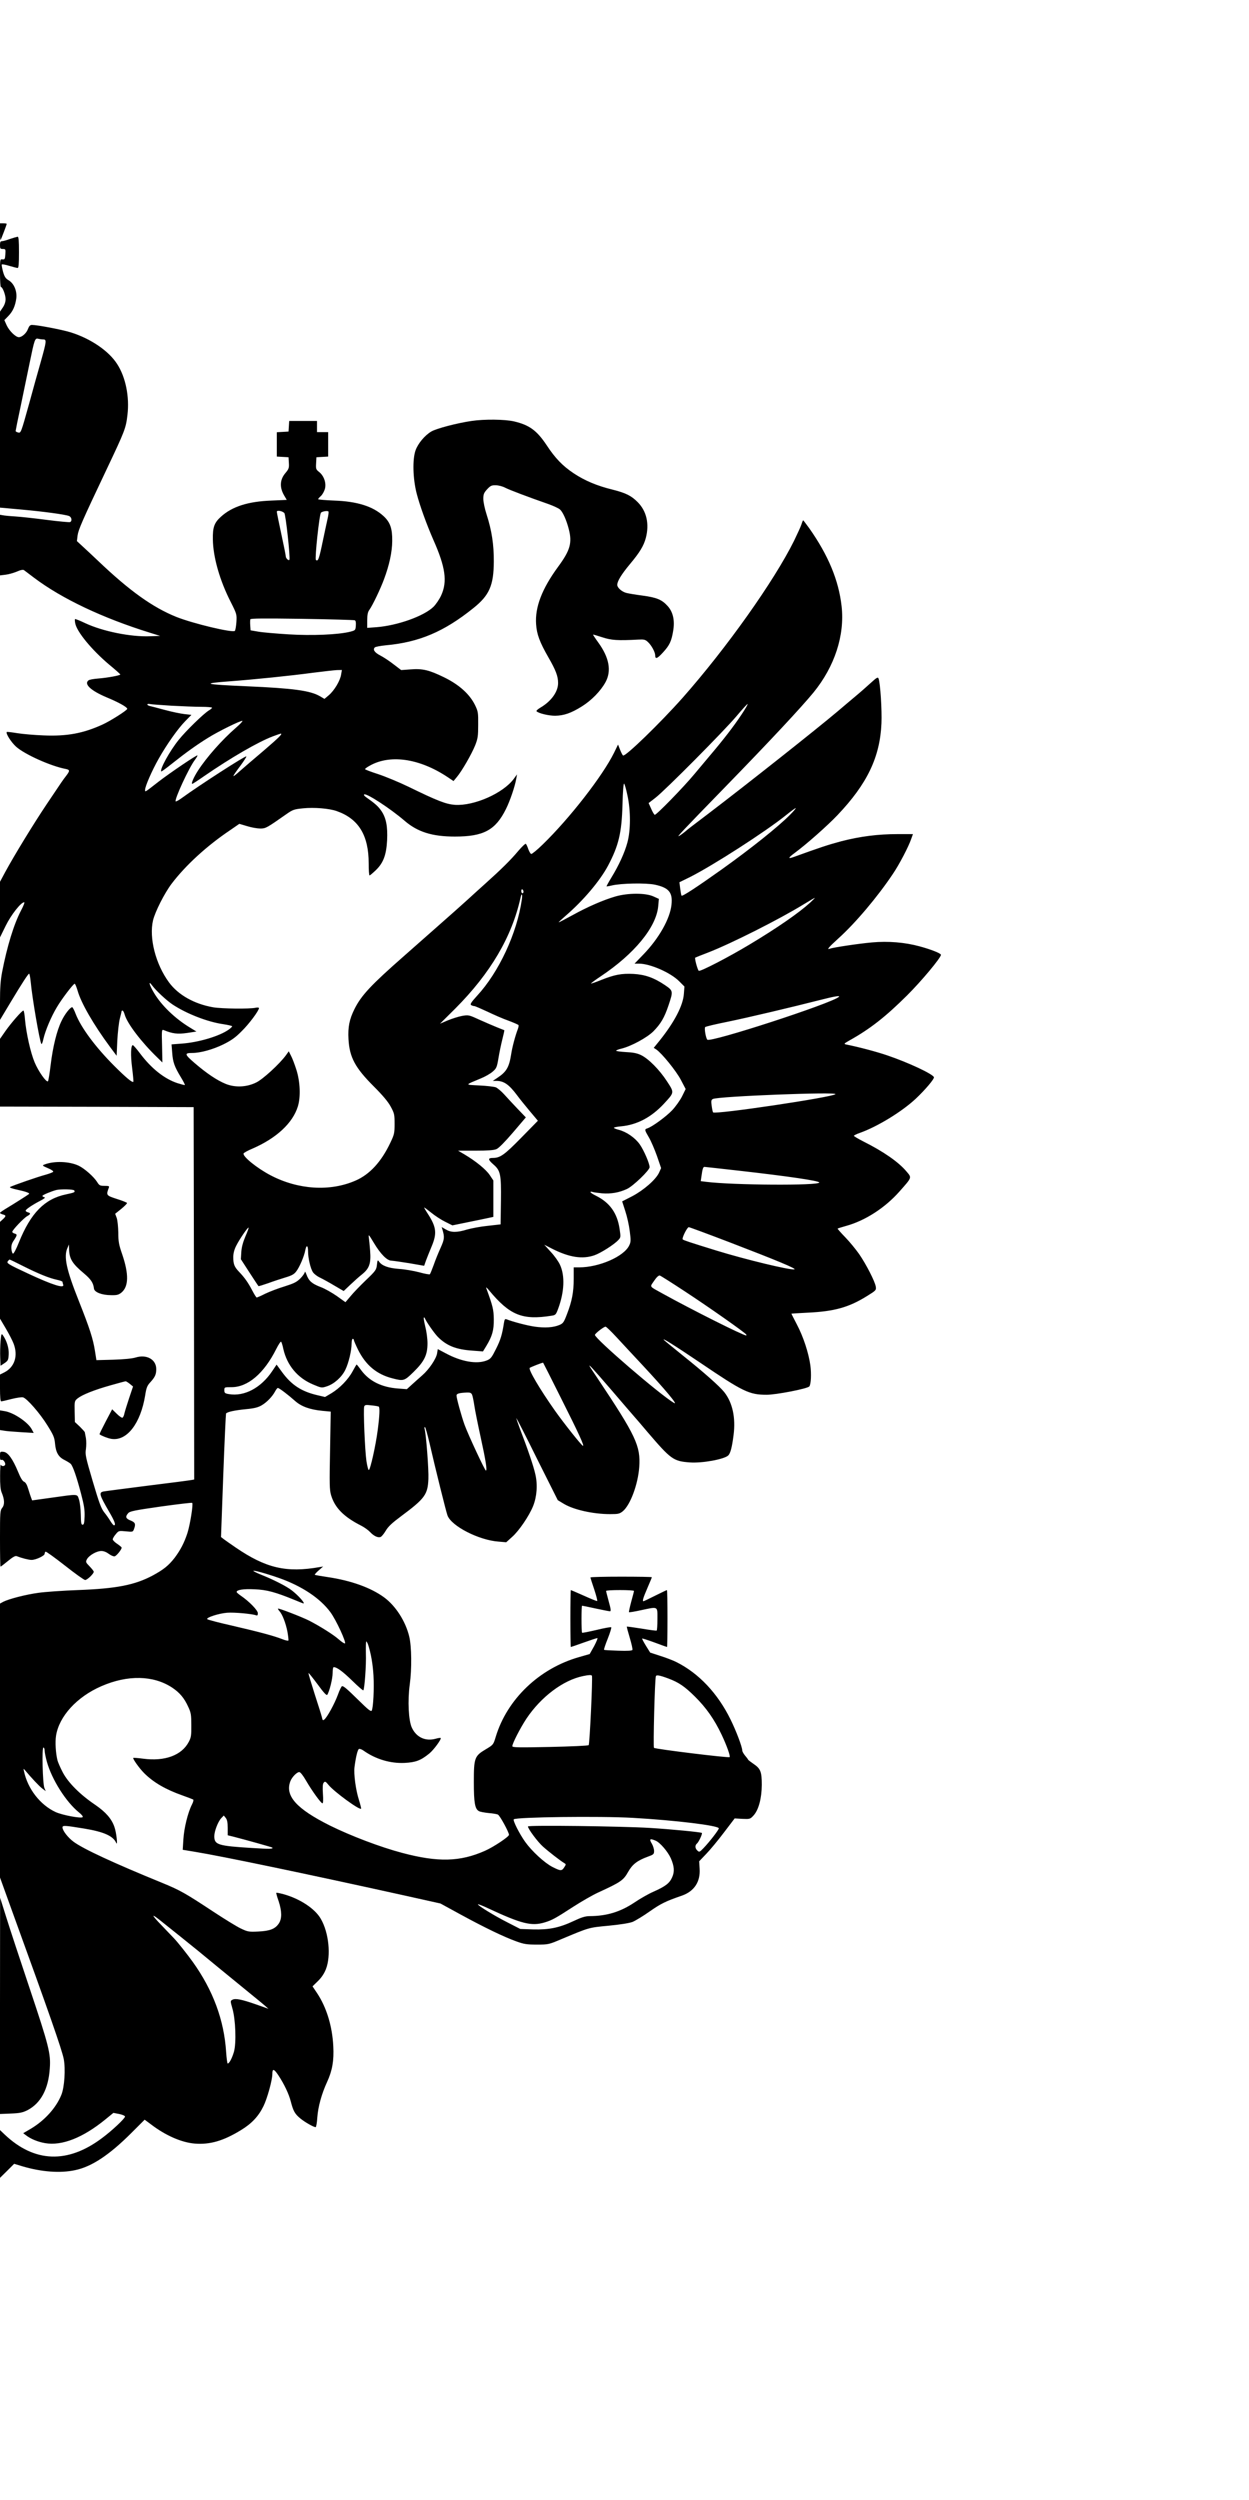 <?xml version="1.0" standalone="no"?>
<!DOCTYPE svg PUBLIC "-//W3C//DTD SVG 20010904//EN"
 "http://www.w3.org/TR/2001/REC-SVG-20010904/DTD/svg10.dtd">
<svg version="1.0" xmlns="http://www.w3.org/2000/svg"
 width="1119pt" height="2239pt" viewBox="0 0 1119 2239"
 preserveAspectRatio="xMidYMid meet">

<g transform="translate(0,2239) scale(0.1,-0.1)"
fill="#000000" stroke="none">
<path d="M0 20313 c0 -42 2 -74 5 -72 5 5 55 136 55 144 0 3 -13 5 -30 5 l-30
0 0 -77z"/>
<path d="M90 20250 c-30 -11 -62 -20 -72 -20 -14 0 -18 -8 -18 -35 0 -31 3
-35 26 -35 24 0 25 -2 22 -47 -3 -43 -5 -48 -26 -46 -22 3 -22 1 -22 -122 0
-69 4 -125 8 -125 15 0 42 -70 42 -109 0 -24 -9 -52 -25 -75 l-25 -37 0 -878
0 -877 188 -17 c200 -18 393 -44 430 -58 24 -9 31 -46 9 -55 -7 -2 -101 6
-208 20 -107 14 -234 28 -284 31 -50 3 -100 8 -112 11 l-23 4 0 -271 0 -272
49 6 c28 3 73 16 102 28 33 15 56 19 64 13 6 -5 47 -35 90 -68 248 -187 612
-360 1040 -493 l90 -28 -90 -3 c-174 -7 -425 44 -581 117 -48 23 -89 39 -92
37 -2 -3 -2 -20 2 -38 14 -76 148 -238 304 -370 54 -44 98 -84 100 -88 3 -8
-112 -30 -203 -37 -38 -3 -76 -10 -82 -16 -43 -33 20 -92 162 -152 109 -45
185 -88 185 -103 0 -13 -153 -110 -222 -141 -173 -79 -319 -106 -528 -97 -80
3 -185 12 -235 20 -49 8 -91 13 -94 11 -12 -12 38 -91 83 -132 77 -69 311
-174 443 -199 40 -8 41 -16 5 -63 -33 -43 -28 -36 -173 -252 -120 -179 -291
-459 -373 -610 l-46 -86 0 -249 0 -249 51 104 c48 98 137 211 166 211 6 0 -7
-34 -29 -75 -64 -122 -125 -322 -169 -550 -14 -73 -19 -144 -19 -264 l0 -165
93 155 c108 180 160 259 168 259 4 0 10 -32 14 -72 14 -150 79 -526 95 -556 4
-8 12 11 19 44 17 74 69 198 120 283 44 75 148 211 160 211 5 0 16 -28 26 -61
31 -111 143 -305 291 -505 l59 -79 6 135 c4 75 14 164 23 199 9 34 16 65 16
67 0 2 4 4 8 4 5 0 14 -17 20 -39 24 -80 150 -245 291 -381 l46 -45 -3 149
c-4 142 -3 148 15 141 77 -32 123 -38 208 -26 l85 13 -54 33 c-137 82 -261
202 -328 316 -41 69 -52 114 -15 64 34 -46 127 -133 182 -170 125 -83 314
-157 455 -177 44 -7 80 -15 80 -19 0 -4 -13 -17 -30 -29 -82 -59 -269 -115
-421 -126 l-92 -7 6 -76 c6 -84 20 -123 78 -219 22 -36 38 -67 35 -69 -2 -2
-32 6 -67 17 -117 39 -233 131 -335 267 -30 40 -59 73 -64 73 -18 0 -21 -90
-6 -205 8 -65 13 -121 11 -123 -9 -10 -65 36 -171 142 -168 168 -298 343 -346
466 -12 33 -27 60 -31 60 -18 0 -68 -64 -96 -124 -42 -86 -77 -229 -97 -392
-9 -76 -20 -143 -24 -147 -13 -15 -86 88 -120 170 -36 86 -75 260 -86 383 -3
44 -10 80 -14 80 -13 0 -106 -106 -160 -182 l-50 -72 0 -303 0 -303 868 -2
867 -3 3 -1667 2 -1668 -22 -4 c-13 -3 -189 -26 -393 -51 -203 -26 -382 -49
-397 -52 -44 -9 -38 -30 49 -180 51 -87 64 -123 44 -123 -5 0 -19 17 -32 38
-12 20 -37 56 -55 78 -27 34 -46 85 -103 278 -64 218 -69 240 -61 289 4 29 4
72 0 97 -5 25 -9 48 -10 53 0 4 -20 26 -44 50 l-45 42 -2 94 c-2 93 -1 95 27
118 42 33 150 76 296 117 70 20 130 36 135 36 4 -1 21 -11 37 -24 l28 -23 -35
-104 c-19 -57 -38 -119 -42 -136 -3 -18 -11 -36 -17 -39 -5 -4 -29 12 -51 34
l-42 41 -58 -110 c-32 -61 -57 -112 -55 -114 16 -13 74 -36 106 -41 139 -22
262 138 303 391 10 66 18 86 45 115 43 47 54 71 54 119 0 86 -85 134 -184 104
-32 -10 -106 -17 -202 -20 l-150 -4 -13 82 c-17 109 -47 202 -143 444 -114
286 -139 402 -103 480 l13 30 1 -41 c2 -87 28 -130 132 -217 64 -54 85 -85 91
-137 4 -33 71 -59 155 -59 52 -1 66 3 92 24 64 54 66 164 7 339 -31 89 -36
117 -36 198 -1 51 -7 110 -14 130 l-14 38 55 44 c30 25 53 48 51 53 -2 4 -43
21 -92 36 -95 31 -96 33 -71 100 6 15 1 17 -38 17 -41 0 -47 3 -67 35 -29 46
-111 119 -164 145 -84 40 -220 45 -308 11 -21 -8 -19 -11 30 -32 29 -12 51
-26 49 -32 -1 -5 -32 -17 -67 -27 -66 -17 -293 -96 -319 -110 -9 -5 15 -14 66
-25 78 -17 112 -30 103 -38 -12 -10 -132 -86 -192 -122 -37 -22 -68 -43 -68
-47 0 -4 11 -10 25 -14 31 -8 31 -15 0 -44 l-25 -23 0 -433 0 -433 52 -88 c28
-48 60 -109 70 -136 42 -110 9 -211 -84 -258 l-38 -19 0 -120 c0 -80 4 -120
11 -120 6 0 47 9 92 21 44 11 91 18 103 15 35 -9 153 -144 220 -253 53 -85 62
-106 67 -160 7 -80 31 -122 85 -148 23 -12 48 -27 56 -35 20 -22 52 -114 92
-266 28 -106 34 -148 32 -206 -2 -57 -6 -73 -18 -73 -12 0 -15 17 -16 90 -1
51 -8 110 -16 135 -18 53 2 52 -255 16 l-165 -23 -8 21 c-5 12 -16 47 -26 79
-12 41 -24 61 -38 67 -14 5 -32 35 -54 89 -48 116 -91 175 -130 179 -31 3 -32
2 -32 -37 0 -31 3 -39 14 -35 16 6 40 -31 31 -46 -9 -14 -32 -12 -38 3 -3 6
-6 -39 -6 -101 -1 -75 4 -124 13 -146 27 -64 29 -109 7 -138 -20 -25 -21 -39
-21 -277 0 -138 2 -251 5 -251 3 0 33 23 67 51 41 34 66 48 77 43 43 -17 107
-34 134 -34 38 0 117 37 117 55 0 8 4 16 8 19 5 3 82 -53 173 -124 90 -71 172
-130 182 -130 18 0 77 56 77 74 0 6 -17 27 -37 48 -36 37 -37 40 -23 66 20 34
86 72 128 72 21 0 46 -10 67 -26 19 -14 42 -24 52 -22 16 3 63 61 63 78 0 4
-18 19 -40 34 -22 14 -40 33 -40 40 0 8 12 29 27 46 26 32 28 32 90 26 61 -6
64 -6 73 19 18 47 12 61 -30 78 -44 17 -49 34 -22 65 15 18 55 26 292 60 151
21 278 36 282 33 11 -10 -19 -196 -43 -271 -29 -89 -64 -154 -115 -222 -54
-69 -99 -105 -195 -157 -161 -86 -325 -118 -671 -131 -134 -5 -294 -16 -356
-25 -115 -16 -261 -54 -313 -80 l-29 -16 0 -1226 0 -1227 114 -316 c326 -897
440 -1224 457 -1309 17 -89 7 -252 -21 -321 -47 -117 -150 -231 -277 -306
l-65 -38 24 -18 c42 -33 107 -60 172 -71 151 -26 339 48 541 213 l71 58 52
-10 c29 -6 52 -16 52 -23 0 -17 -117 -127 -205 -192 -308 -232 -607 -221 -873
31 l-42 40 0 -214 0 -214 64 63 63 63 72 -22 c172 -51 340 -64 474 -35 149 31
307 136 506 335 l117 117 58 -43 c130 -99 272 -161 390 -171 137 -11 257 24
414 120 96 58 158 124 202 214 34 68 80 235 80 289 0 51 14 48 53 -10 53 -80
96 -170 113 -239 22 -84 36 -109 86 -150 42 -34 118 -77 136 -77 5 0 12 40 15
89 7 95 39 211 88 317 46 100 62 190 55 319 -9 179 -60 347 -145 475 l-41 61
49 48 c32 31 55 66 71 106 47 121 26 328 -46 451 -52 91 -186 179 -332 220
-34 9 -64 15 -66 13 -3 -2 6 -35 20 -74 30 -91 31 -158 2 -201 -33 -49 -80
-67 -184 -72 -86 -4 -95 -2 -156 27 -35 16 -145 84 -244 149 -253 167 -300
194 -464 261 -431 176 -703 302 -791 367 -50 37 -99 100 -99 128 0 20 17 19
195 -10 175 -29 259 -66 286 -128 16 -35 2 94 -16 143 -25 73 -78 133 -171
197 -138 93 -244 200 -292 292 -22 42 -43 91 -47 107 -16 65 -22 163 -13 220
27 174 187 349 406 444 236 103 467 98 635 -13 67 -45 108 -93 144 -173 24
-51 27 -71 27 -163 1 -92 -2 -111 -23 -150 -63 -120 -214 -176 -409 -150 -46
6 -86 9 -88 7 -7 -7 54 -93 97 -136 84 -84 193 -147 343 -200 48 -17 92 -34
97 -37 5 -3 0 -23 -11 -44 -37 -72 -71 -212 -77 -311 l-6 -95 109 -18 c245
-40 1013 -200 1890 -394 l310 -69 185 -101 c213 -116 381 -197 494 -238 69
-25 94 -29 185 -29 103 0 107 1 220 49 253 106 243 103 422 120 104 10 185 23
215 34 26 11 96 53 155 95 99 69 141 90 289 141 109 39 165 124 157 241 l-4
66 63 66 c35 36 107 123 159 192 l96 126 69 -4 c67 -3 70 -2 99 29 46 49 74
153 75 275 0 119 -11 146 -75 189 -25 17 -47 34 -48 38 -2 5 -15 22 -28 37
-13 16 -24 36 -24 44 0 32 -55 177 -105 278 -115 234 -284 413 -483 513 -29
15 -94 40 -145 56 l-92 30 -38 61 c-21 34 -36 63 -34 65 2 2 52 -14 112 -36
59 -22 109 -40 111 -40 2 0 4 115 4 255 0 140 -2 255 -5 255 -3 0 -50 -23
-105 -50 -55 -28 -102 -50 -105 -50 -12 0 -3 30 35 118 22 51 40 94 40 97 0 3
-124 5 -275 5 -151 0 -275 -3 -275 -7 0 -5 15 -53 34 -108 18 -55 30 -101 26
-103 -5 -2 -58 20 -120 48 -61 27 -114 50 -116 50 -2 0 -4 -115 -4 -255 0
-140 2 -255 4 -255 2 0 55 18 116 40 61 22 116 40 122 40 5 0 -8 -32 -29 -72
l-40 -71 -94 -27 c-357 -101 -646 -377 -748 -715 -21 -70 -22 -71 -89 -111
-101 -60 -107 -77 -107 -294 0 -186 10 -241 46 -260 10 -6 49 -13 87 -17 37
-3 74 -9 83 -14 18 -9 99 -158 99 -181 0 -17 -138 -109 -215 -143 -223 -99
-421 -104 -741 -19 -197 52 -462 153 -648 245 -300 150 -404 266 -355 396 13
36 58 83 80 83 10 0 34 -30 61 -77 54 -93 134 -203 147 -203 6 0 8 33 4 85 -4
62 -2 89 7 100 12 14 17 12 43 -20 51 -62 278 -228 292 -213 2 2 -7 39 -20 81
-28 87 -47 231 -39 292 12 92 28 157 40 162 7 3 26 -4 41 -15 109 -77 240
-116 368 -110 99 5 145 22 222 85 40 33 110 129 101 138 -2 3 -22 0 -43 -6
-92 -26 -174 11 -215 98 -30 63 -39 242 -19 388 19 137 17 341 -5 430 -33 136
-121 273 -224 349 -120 88 -297 151 -505 182 -61 9 -114 18 -117 21 -2 2 13
20 35 39 l40 35 -30 -5 c-300 -53 -483 -10 -755 176 -47 32 -95 66 -107 75
l-23 18 20 549 c11 301 23 552 25 557 9 14 76 29 179 39 75 7 109 16 141 35
46 27 96 79 120 125 9 17 20 30 24 30 12 0 91 -60 154 -116 56 -50 132 -78
246 -89 l74 -7 -6 -347 c-6 -301 -5 -354 9 -401 33 -112 113 -194 269 -273 28
-14 64 -40 80 -57 34 -36 69 -53 94 -45 9 3 30 28 46 55 22 38 56 70 138 131
214 159 239 194 245 334 4 81 -21 404 -34 448 -3 9 -2 17 3 17 4 0 23 -66 42
-148 50 -218 148 -613 160 -644 36 -96 281 -221 456 -234 l70 -6 52 47 c63 55
154 190 189 277 34 85 42 192 20 285 -15 70 -68 226 -139 410 -19 51 -33 93
-31 93 2 0 87 -165 187 -368 l184 -367 53 -32 c89 -54 264 -93 416 -93 75 0
85 3 114 26 68 57 136 242 147 396 13 189 -29 278 -376 798 -32 47 -61 91 -65
98 -23 39 22 -10 186 -200 100 -117 194 -226 209 -243 14 -16 69 -79 120 -140
210 -245 231 -261 379 -272 112 -8 309 28 345 63 19 20 33 71 47 182 20 155
-9 290 -83 384 -42 53 -183 178 -372 329 -83 67 -159 129 -167 137 -31 31 92
-46 323 -202 384 -260 439 -287 594 -287 83 -1 371 55 384 75 15 20 19 112 9
189 -16 112 -62 254 -121 366 -27 52 -49 95 -49 96 0 1 64 5 143 9 240 11 371
47 533 148 83 51 85 54 80 86 -7 45 -85 198 -149 291 -29 41 -84 109 -124 150
-40 41 -71 77 -69 78 2 2 36 13 76 24 171 47 349 162 478 308 115 130 112 122
62 181 -70 83 -204 177 -388 269 -45 23 -82 45 -82 49 0 4 24 16 53 26 156 55
377 190 501 306 85 80 168 178 163 193 -9 28 -228 131 -417 195 -96 33 -259
76 -370 98 -22 5 -19 8 30 36 185 103 325 213 516 403 129 128 304 338 304
364 0 13 -91 49 -192 76 -132 36 -281 48 -425 35 -124 -11 -347 -45 -378 -56
-32 -13 -12 12 73 89 154 138 354 375 491 580 56 82 141 244 165 315 l15 42
-139 0 c-173 0 -332 -20 -503 -64 -113 -30 -192 -56 -429 -142 -51 -18 -47 -6
10 36 106 78 295 245 386 341 265 279 380 518 393 821 5 118 -10 358 -26 401
-6 16 -16 10 -71 -40 -35 -32 -95 -85 -135 -118 -39 -33 -112 -94 -161 -136
-187 -158 -806 -648 -1154 -913 -176 -133 -184 -140 -210 -162 -14 -12 -38
-30 -55 -40 -29 -17 19 34 415 441 400 411 677 708 788 843 190 233 281 512
252 772 -26 233 -119 456 -289 698 -29 39 -53 72 -55 72 -3 0 -10 -17 -16 -37
-7 -21 -37 -86 -66 -146 -179 -361 -604 -960 -999 -1407 -200 -225 -513 -529
-533 -516 -5 3 -17 26 -27 52 l-18 46 -36 -74 c-103 -208 -397 -586 -639 -821
-50 -49 -97 -87 -103 -85 -7 2 -18 22 -26 43 -7 22 -17 43 -22 48 -4 4 -35
-25 -69 -65 -65 -78 -151 -163 -296 -293 -49 -44 -121 -109 -160 -145 -39 -36
-161 -144 -270 -240 -109 -96 -243 -214 -297 -262 -295 -259 -382 -352 -443
-474 -46 -92 -60 -162 -54 -270 9 -163 59 -256 227 -424 80 -80 127 -136 151
-180 33 -61 35 -71 35 -155 0 -83 -3 -96 -38 -169 -81 -171 -185 -284 -312
-339 -228 -100 -515 -82 -762 48 -122 64 -250 168 -241 195 2 6 38 26 81 44
214 93 359 228 405 376 27 86 21 224 -13 330 -15 47 -36 103 -48 125 l-20 40
-25 -35 c-57 -78 -208 -217 -268 -245 -86 -42 -187 -46 -272 -12 -79 32 -173
96 -280 188 -89 77 -92 89 -20 89 73 0 185 31 277 76 73 36 110 62 165 118 67
65 156 185 156 208 0 5 -13 7 -30 3 -54 -12 -302 -9 -380 4 -168 29 -313 110
-396 223 -120 163 -180 398 -143 556 19 78 102 242 166 327 125 165 316 340
523 479 l84 58 71 -21 c38 -12 91 -21 117 -21 48 0 56 4 234 129 57 40 69 44
150 52 97 10 234 -1 301 -25 196 -69 286 -217 286 -468 0 -60 3 -108 8 -108 4
0 30 22 57 48 67 65 93 136 100 267 6 124 -9 200 -51 262 -28 41 -54 65 -142
127 -11 8 -17 17 -13 21 16 17 234 -125 362 -235 117 -101 248 -142 451 -142
257 0 364 57 458 247 36 72 80 201 92 270 l7 40 -29 -40 c-95 -129 -356 -244
-527 -233 -80 6 -154 34 -416 162 -85 41 -208 92 -272 113 -65 21 -118 41
-118 45 0 3 16 16 36 27 183 108 448 71 702 -97 l55 -37 29 35 c46 54 134 208
165 285 24 61 27 84 27 185 1 107 -1 119 -28 175 -48 98 -142 183 -277 249
-135 66 -194 80 -303 71 l-82 -6 -67 51 c-37 29 -91 65 -119 79 -52 27 -70 53
-50 73 6 6 50 14 99 19 298 27 522 122 784 333 143 114 182 203 183 416 1 152
-18 278 -65 424 -16 49 -29 111 -29 138 0 41 5 54 34 86 30 32 40 37 78 36 24
0 62 -10 84 -22 39 -20 205 -83 389 -147 44 -16 90 -37 102 -48 25 -22 57 -92
78 -173 33 -125 14 -192 -95 -340 -145 -198 -208 -362 -197 -515 6 -89 31
-158 110 -296 67 -116 87 -170 87 -230 0 -78 -61 -163 -158 -220 -24 -14 -40
-29 -35 -33 19 -19 109 -40 166 -40 78 1 143 23 239 83 87 54 170 139 213 218
55 101 33 220 -65 355 -27 37 -48 69 -47 71 2 1 39 -10 82 -24 81 -27 139 -31
322 -21 54 3 65 0 88 -22 32 -29 65 -91 65 -119 0 -37 18 -31 69 25 60 65 77
102 92 194 16 93 -1 169 -49 222 -52 58 -99 77 -225 94 -62 8 -127 19 -146 24
-41 11 -81 47 -81 72 0 33 38 95 113 185 88 105 124 164 143 235 33 126 7 240
-72 320 -57 58 -107 83 -226 113 -140 34 -250 81 -348 146 -99 66 -166 135
-244 254 -87 130 -154 179 -291 211 -83 19 -265 21 -380 4 -130 -19 -313 -67
-360 -94 -60 -35 -120 -108 -142 -169 -29 -82 -24 -254 10 -387 28 -108 88
-274 150 -416 108 -243 126 -372 70 -495 -16 -36 -48 -82 -69 -103 -86 -84
-322 -168 -511 -183 l-83 -6 0 67 c0 50 5 75 19 94 31 44 100 189 132 276 47
126 72 241 73 341 1 113 -18 168 -79 224 -94 86 -235 131 -442 138 -79 3 -143
9 -143 12 0 3 11 17 25 29 14 13 30 42 36 64 14 52 -9 117 -52 151 -28 22 -30
28 -27 78 l3 54 53 3 52 3 0 110 0 109 -50 0 -50 0 0 50 0 50 -124 0 -125 0
-3 -47 -3 -48 -52 -3 -53 -3 0 -109 0 -109 53 -3 52 -3 3 -51 c3 -46 -1 -55
-33 -93 -48 -58 -51 -126 -10 -197 l24 -41 -137 -6 c-210 -8 -351 -53 -452
-144 -60 -54 -75 -94 -73 -203 2 -160 62 -370 161 -563 54 -107 54 -110 50
-179 -3 -38 -9 -73 -14 -78 -20 -19 -373 65 -524 125 -211 85 -419 233 -700
501 -47 44 -109 103 -138 129 l-53 49 6 50 c8 54 37 122 260 592 164 346 173
368 187 489 19 161 -16 337 -92 454 -75 118 -237 228 -415 284 -75 24 -302 67
-349 67 -16 0 -25 -10 -35 -35 -13 -38 -54 -75 -82 -75 -28 0 -85 55 -109 106
l-21 47 35 36 c41 42 62 89 72 158 8 66 -20 134 -69 163 -27 16 -37 31 -50 77
-8 32 -14 60 -11 64 2 4 32 -1 67 -12 34 -10 68 -19 75 -19 9 0 12 35 12 140
0 106 -3 140 -12 140 -7 -1 -38 -10 -68 -20z m298 -900 c31 0 29 -16 -22 -198
-25 -86 -72 -256 -105 -377 -74 -266 -74 -265 -100 -258 -12 3 -21 9 -21 13 0
4 20 106 46 226 25 121 61 294 80 386 43 209 47 222 77 214 12 -3 32 -6 45 -6z
m2159 -1554 c13 -11 55 -402 46 -419 -7 -12 -33 13 -33 32 0 9 -18 99 -40 200
-22 102 -40 191 -40 198 0 16 47 8 67 -11z m388 -51 c-7 -33 -28 -127 -45
-210 -31 -150 -41 -178 -60 -159 -11 11 31 410 46 423 11 11 56 19 66 11 4 -3
1 -32 -7 -65z m243 -910 c9 -3 12 -19 10 -47 -3 -43 -4 -43 -53 -56 -107 -26
-338 -36 -550 -23 -110 7 -231 17 -270 24 l-70 12 -3 44 c-2 24 -1 48 1 55 3
8 124 9 463 4 253 -4 465 -10 472 -13z m-122 -487 c-9 -55 -60 -141 -110 -184
l-39 -33 -41 24 c-86 50 -237 71 -656 89 -388 17 -413 25 -145 45 213 16 538
49 738 76 95 12 192 23 216 24 l44 1 -7 -42z m-1521 -278 c94 -5 214 -10 268
-10 53 0 97 -4 97 -8 0 -4 -13 -15 -28 -24 -46 -27 -207 -184 -271 -264 -80
-99 -172 -266 -156 -283 2 -2 46 30 97 71 126 100 217 165 318 228 95 60 301
161 312 154 4 -3 -23 -31 -60 -63 -124 -108 -261 -263 -338 -382 -39 -60 -64
-119 -51 -119 3 0 50 30 104 68 244 168 485 307 616 357 37 14 70 25 72 25 20
0 -16 -35 -152 -152 -86 -73 -181 -154 -210 -180 -83 -74 -82 -67 5 50 30 41
52 76 49 78 -8 8 -422 -259 -580 -374 -26 -19 -50 -32 -53 -29 -14 14 119 303
173 373 14 19 24 36 22 39 -6 6 -247 -157 -348 -235 -130 -101 -121 -96 -121
-72 0 30 62 172 121 276 72 128 173 271 239 338 l55 56 -63 7 c-34 4 -113 20
-175 37 -61 17 -122 32 -134 35 -13 3 -23 9 -23 14 0 5 10 7 23 4 12 -3 99 -9
192 -15z m5110 -77 c-73 -110 -161 -224 -290 -376 -55 -66 -116 -138 -135
-161 -99 -119 -341 -367 -354 -363 -6 2 -20 26 -32 54 l-23 51 62 48 c88 68
614 598 726 731 52 62 97 111 99 108 3 -3 -21 -44 -53 -92z m-1023 -729 c29
-135 29 -308 -1 -419 -24 -90 -76 -204 -144 -315 -25 -41 -44 -76 -43 -78 2
-1 23 2 47 8 84 20 307 24 387 7 125 -27 160 -70 148 -179 -13 -126 -112 -301
-251 -445 l-80 -83 40 0 c100 0 284 -81 360 -158 l47 -47 -5 -65 c-7 -105 -85
-254 -218 -420 l-52 -64 23 -15 c49 -33 179 -193 220 -272 l43 -82 -32 -65
c-18 -36 -58 -92 -89 -125 -54 -57 -180 -149 -222 -162 -27 -8 -26 -14 14 -82
19 -32 51 -107 72 -166 l37 -108 -18 -40 c-28 -62 -138 -158 -241 -212 l-90
-46 28 -87 c16 -48 34 -129 40 -180 11 -82 10 -98 -5 -128 -47 -99 -270 -196
-448 -196 l-49 0 0 -102 c0 -120 -16 -202 -60 -316 -28 -74 -35 -84 -68 -98
-55 -23 -130 -28 -221 -15 -70 10 -198 44 -253 66 -14 5 -18 -1 -23 -32 -16
-104 -30 -152 -71 -233 -39 -78 -48 -90 -84 -104 -88 -35 -227 -11 -366 64
l-72 38 -6 -38 c-8 -49 -72 -144 -133 -197 -26 -23 -68 -60 -93 -83 l-45 -41
-79 6 c-148 11 -258 66 -331 165 -20 28 -38 50 -40 50 -2 0 -18 -28 -36 -61
-39 -73 -116 -152 -191 -197 l-56 -33 -68 16 c-143 33 -233 92 -317 207 l-49
67 -39 -58 c-100 -150 -250 -230 -389 -206 -35 6 -40 10 -40 35 0 27 1 27 63
27 146 -1 292 122 402 342 20 40 40 70 44 65 4 -5 13 -33 19 -63 33 -148 128
-262 267 -320 76 -32 77 -32 125 -16 64 21 133 83 164 148 29 59 56 170 56
235 0 23 5 42 10 42 6 0 10 -5 10 -10 0 -6 17 -45 37 -86 69 -139 167 -222
309 -258 100 -26 106 -24 189 57 97 95 125 153 125 257 0 42 -9 108 -20 150
-10 41 -16 77 -13 80 3 3 8 0 10 -7 10 -27 82 -131 115 -165 79 -80 163 -114
313 -124 l92 -7 30 49 c53 88 68 140 67 239 -1 87 -9 119 -68 280 -4 11 7 2
25 -20 186 -224 298 -270 561 -228 35 5 39 10 58 61 56 150 63 296 17 395 -13
29 -50 81 -83 116 l-58 64 70 -36 c154 -78 272 -96 379 -59 56 19 177 96 214
136 23 24 23 27 12 101 -21 141 -88 235 -211 296 -27 13 -50 28 -50 33 0 4 7
5 16 2 10 -4 49 -9 88 -13 81 -6 152 6 223 39 55 25 203 168 203 195 0 33 -51
151 -88 204 -41 59 -119 113 -189 131 -24 6 -43 14 -43 18 0 4 29 10 64 13
143 13 271 81 383 201 96 104 96 99 28 203 -67 103 -165 202 -232 234 -35 17
-71 24 -135 27 -49 3 -88 8 -88 12 0 4 21 13 48 19 89 22 228 98 285 154 67
68 99 122 137 235 42 126 42 129 -33 180 -98 66 -177 94 -282 100 -107 5 -167
-6 -288 -54 -49 -20 -90 -34 -92 -32 -2 2 37 31 88 65 300 200 496 438 514
626 l6 67 -49 22 c-70 32 -226 32 -339 0 -110 -32 -248 -92 -386 -168 -64 -35
-119 -64 -123 -64 -4 0 24 26 61 58 159 137 308 313 381 450 95 180 122 293
129 545 3 121 9 195 15 189 5 -5 19 -54 30 -108z m1457 -170 c-103 -105 -348
-301 -614 -491 -218 -155 -353 -244 -359 -234 -3 4 -8 33 -12 64 l-7 56 94 46
c205 103 679 408 859 553 47 38 87 67 89 65 3 -2 -20 -29 -50 -59z m-2389
-690 c0 -8 -4 -14 -10 -14 -5 0 -10 9 -10 21 0 11 5 17 10 14 6 -3 10 -13 10
-21z m-15 -71 c-43 -300 -205 -649 -401 -861 -53 -58 -64 -76 -53 -83 8 -5 20
-9 28 -9 7 0 60 -23 118 -50 58 -28 143 -65 189 -81 46 -17 86 -35 89 -39 3
-5 0 -21 -6 -37 -22 -57 -50 -160 -60 -228 -18 -113 -42 -154 -122 -207 l-42
-28 32 0 c67 0 113 -32 185 -128 21 -29 72 -92 113 -141 l74 -88 -149 -152
c-152 -155 -189 -181 -255 -181 -45 0 -44 -15 4 -57 65 -56 72 -87 69 -328
l-3 -210 -115 -13 c-63 -6 -146 -22 -185 -33 -91 -28 -143 -28 -190 0 l-38 22
7 -23 c20 -68 18 -86 -17 -164 -20 -44 -48 -113 -62 -154 -15 -41 -30 -78 -34
-82 -3 -3 -46 4 -95 18 -50 13 -131 27 -180 30 -96 7 -153 28 -179 64 -13 19
-15 18 -20 -27 -5 -45 -11 -54 -99 -138 -51 -49 -114 -114 -138 -144 l-45 -53
-77 55 c-43 30 -108 67 -146 81 -78 30 -105 54 -126 111 -8 22 -15 32 -15 23
-1 -10 -19 -36 -40 -57 -33 -33 -58 -45 -143 -72 -57 -17 -134 -47 -172 -65
-37 -19 -72 -34 -76 -34 -4 0 -22 28 -40 63 -36 69 -68 115 -118 167 -42 44
-52 68 -52 131 0 34 8 66 26 102 30 60 105 169 111 163 3 -2 -10 -37 -28 -78
-21 -49 -34 -95 -37 -139 l-4 -66 77 -119 c43 -66 79 -121 81 -122 1 -2 40 10
86 26 46 17 116 40 156 52 57 17 78 29 97 55 29 38 70 134 80 188 10 52 25 46
25 -10 0 -61 22 -155 44 -187 9 -14 37 -36 63 -48 27 -13 85 -45 130 -72 l82
-48 58 55 c32 30 79 73 106 94 66 53 82 98 73 211 -4 48 -9 103 -12 122 -5 30
2 22 45 -50 61 -102 119 -160 158 -160 15 -1 88 -11 161 -23 l132 -23 16 46
c9 25 32 81 50 125 50 118 44 174 -30 290 -20 30 -36 58 -36 61 0 3 28 -18 63
-46 34 -28 91 -65 126 -82 l64 -32 136 28 c75 15 157 32 184 38 l47 10 0 163
0 163 -32 48 c-34 51 -125 125 -226 185 l-58 34 155 0 c111 0 166 4 189 14 21
9 74 63 148 149 l115 135 -73 76 c-40 42 -94 100 -120 129 -26 29 -60 57 -75
64 -15 6 -82 14 -148 17 -133 7 -134 2 10 62 40 16 89 44 109 62 34 29 38 39
52 122 8 50 24 125 35 169 11 43 19 79 17 80 -2 1 -30 12 -63 25 -33 13 -104
44 -158 68 -96 44 -99 45 -157 35 -32 -6 -89 -24 -128 -40 l-70 -30 137 136
c315 316 508 643 585 995 10 45 19 30 11 -20z m2584 -26 c-102 -93 -297 -228
-544 -376 -188 -113 -445 -246 -455 -235 -12 13 -39 114 -31 118 3 2 56 23
116 46 204 79 635 296 855 431 52 32 97 58 100 58 3 0 -16 -18 -41 -42z m256
-845 c-68 -59 -1150 -411 -1178 -383 -13 13 -29 103 -19 113 5 5 93 26 198 47
185 38 570 129 829 195 133 34 187 43 170 28z m-30 -871 c-30 -28 -1077 -184
-1096 -163 -4 4 -9 30 -13 59 -6 44 -4 53 11 61 46 24 1121 66 1098 43z m-858
-686 c433 -49 713 -90 713 -105 0 -29 -777 -24 -1013 6 l-49 6 7 47 c8 62 15
81 26 81 5 0 147 -16 316 -35z m-5962 -176 c10 -16 3 -19 -72 -35 -193 -40
-317 -166 -424 -431 -23 -58 -46 -102 -53 -100 -6 2 -12 21 -14 43 -2 30 4 50
23 77 30 46 31 53 5 60 -11 3 -20 10 -20 15 0 16 104 125 134 141 31 17 33 27
6 34 -11 3 -20 9 -20 15 0 11 57 50 130 88 37 19 49 29 38 32 -10 2 -18 7 -18
12 0 8 79 41 125 53 39 9 154 7 160 -4z m5873 -465 c419 -161 603 -237 579
-242 -40 -8 -440 89 -697 168 -243 75 -294 92 -303 100 -11 9 39 110 54 110 6
0 171 -61 367 -136z m-6330 -213 c140 -70 232 -107 301 -122 28 -6 51 -14 51
-19 0 -5 3 -15 6 -24 15 -39 -95 -4 -316 99 -180 84 -194 93 -179 111 6 8 13
14 15 14 3 0 57 -26 122 -59z m5926 -225 c214 -140 541 -370 551 -387 4 -5 3
-9 0 -9 -27 0 -488 231 -750 376 -123 68 -114 55 -75 113 22 33 41 50 51 48 8
-2 109 -66 223 -141z m-609 -413 c50 -54 151 -163 226 -243 208 -223 331 -370
287 -344 -126 74 -708 575 -708 609 0 12 78 73 95 74 6 1 51 -43 100 -96z
m-497 -548 c159 -316 211 -430 194 -423 -14 5 -171 203 -249 313 -139 197
-241 371 -227 385 9 7 118 50 120 46 1 0 74 -145 162 -321z m-798 33 c5 -13
14 -57 20 -98 6 -41 31 -165 55 -275 48 -219 61 -305 48 -305 -9 1 -156 315
-191 410 -27 75 -72 237 -72 262 0 17 22 24 93 27 30 1 39 -3 47 -21z m-837
-105 c11 -7 8 -81 -9 -210 -18 -140 -67 -358 -80 -358 -5 0 -14 36 -21 80 -14
95 -29 465 -20 489 6 15 16 16 64 10 32 -3 61 -8 66 -11z m-893 -1535 c204
-72 368 -181 460 -306 52 -70 146 -275 130 -280 -6 -2 -31 15 -57 38 -48 42
-166 116 -263 166 -65 33 -273 113 -279 108 -2 -2 3 -12 12 -22 27 -29 57
-108 72 -184 7 -40 11 -76 9 -80 -3 -4 -27 1 -54 12 -74 29 -199 63 -445 120
-120 27 -223 54 -228 59 -14 14 102 52 178 58 64 5 224 -10 260 -23 11 -5 15
1 15 19 0 26 -78 106 -153 157 -20 14 -37 28 -37 33 0 19 61 29 160 24 110 -4
189 -26 360 -96 41 -17 76 -31 78 -31 19 0 -46 73 -105 118 -46 36 -162 95
-270 138 -40 16 -73 32 -73 36 0 8 116 -24 230 -64z m3180 -116 c0 -4 -11 -47
-25 -97 -13 -49 -22 -91 -20 -93 3 -3 50 5 105 17 160 34 150 39 150 -78 0
-55 -3 -102 -7 -104 -5 -2 -66 6 -136 18 -70 11 -129 19 -131 18 -2 -2 10 -47
26 -100 16 -54 27 -102 24 -109 -3 -7 -42 -10 -127 -7 -67 2 -125 5 -127 8 -3
3 12 48 33 100 21 53 35 99 31 102 -3 3 -62 -7 -131 -24 -69 -16 -127 -28
-130 -25 -7 7 -7 242 0 242 3 0 57 -11 121 -25 64 -14 122 -25 129 -25 10 0 8
20 -11 87 -13 49 -24 91 -24 95 0 5 56 8 125 8 69 0 125 -3 125 -8z m-2381
-484 c25 -79 41 -171 47 -273 7 -117 -2 -292 -16 -315 -7 -11 -34 11 -112 88
-109 107 -137 131 -153 132 -5 0 -23 -35 -38 -78 -30 -81 -95 -200 -121 -221
-13 -11 -16 -8 -21 16 -3 15 -33 111 -66 212 -32 101 -58 186 -55 188 2 2 39
-44 82 -102 54 -74 80 -102 86 -93 20 31 48 145 48 194 0 31 4 54 10 54 28 0
83 -41 167 -123 51 -50 95 -88 98 -85 11 11 27 227 23 329 -1 60 0 109 4 109
3 0 11 -15 17 -32z m2004 -275 c8 -16 -20 -614 -29 -622 -5 -5 -161 -12 -346
-16 -286 -6 -338 -5 -338 7 0 24 70 161 126 246 131 196 330 346 509 382 54
11 73 11 78 3z m685 -25 c93 -35 145 -70 238 -162 101 -100 174 -204 239 -341
46 -97 80 -193 72 -201 -8 -9 -667 72 -678 83 -8 8 7 610 17 641 4 14 31 10
112 -20z m-5588 -646 c0 -15 9 -60 20 -100 45 -160 171 -359 287 -453 25 -20
39 -37 33 -43 -13 -13 -181 18 -242 46 -138 64 -250 208 -283 365 -6 24 -5 26
7 12 60 -72 128 -144 155 -165 l33 -25 -12 28 c-16 39 -24 363 -9 363 6 0 11
-12 11 -28z m1640 -691 l0 -67 53 -13 c105 -27 342 -93 346 -97 14 -13 -25
-14 -180 -4 -308 19 -339 29 -339 106 0 44 33 130 62 161 l23 24 17 -21 c13
-16 18 -40 18 -89z m3630 89 c384 -22 770 -69 770 -94 0 -13 -83 -121 -138
-178 -34 -35 -37 -37 -54 -21 -21 19 -23 46 -5 62 17 13 52 89 45 96 -7 7
-272 33 -468 45 -251 15 -1090 26 -1090 13 0 -21 86 -137 134 -180 50 -45 157
-128 191 -148 17 -10 17 -12 0 -38 -22 -34 -32 -34 -105 3 -71 36 -185 141
-245 225 -52 73 -112 192 -102 202 21 20 768 30 1067 13z m203 -204 c40 -16
110 -98 137 -158 31 -72 35 -119 12 -170 -23 -53 -59 -81 -167 -129 -44 -19
-121 -63 -171 -97 -126 -84 -247 -121 -400 -122 -40 0 -73 -10 -145 -44 -128
-60 -220 -79 -364 -75 l-114 4 -113 58 c-119 60 -273 155 -266 163 3 2 43 -13
89 -35 302 -141 391 -163 510 -127 65 20 95 36 252 138 76 49 177 107 225 129
203 93 227 109 270 186 38 67 82 101 175 135 53 19 57 23 57 52 0 17 -9 45
-19 63 -27 44 -19 51 32 29z m-4423 -726 c25 -20 104 -83 175 -140 72 -57 218
-176 325 -265 107 -88 238 -195 290 -237 52 -42 111 -91 130 -107 l35 -31
-110 39 c-129 45 -186 57 -213 42 -19 -10 -19 -11 0 -78 29 -99 36 -310 14
-388 -17 -58 -42 -105 -56 -105 -4 0 -10 46 -14 102 -18 286 -117 554 -299
808 -48 67 -133 174 -167 210 -3 3 -52 55 -110 115 -100 103 -100 116 0 35z"/>
<path d="M5 10378 c-3 -40 -5 -106 -3 -146 l3 -73 35 23 c32 22 35 28 38 79 3
55 -17 121 -52 171 -13 18 -15 13 -21 -54z"/>
<path d="M0 9671 l0 -88 38 -6 c20 -4 88 -9 151 -13 l113 -7 -16 30 c-33 66
-167 155 -248 166 l-38 6 0 -88z"/>
<path d="M0 4426 l0 -968 98 4 c80 3 106 9 148 30 119 62 188 189 200 373 10
134 -8 203 -181 720 -85 253 -179 539 -209 635 l-55 175 -1 -969z"/>
</g>
</svg>
